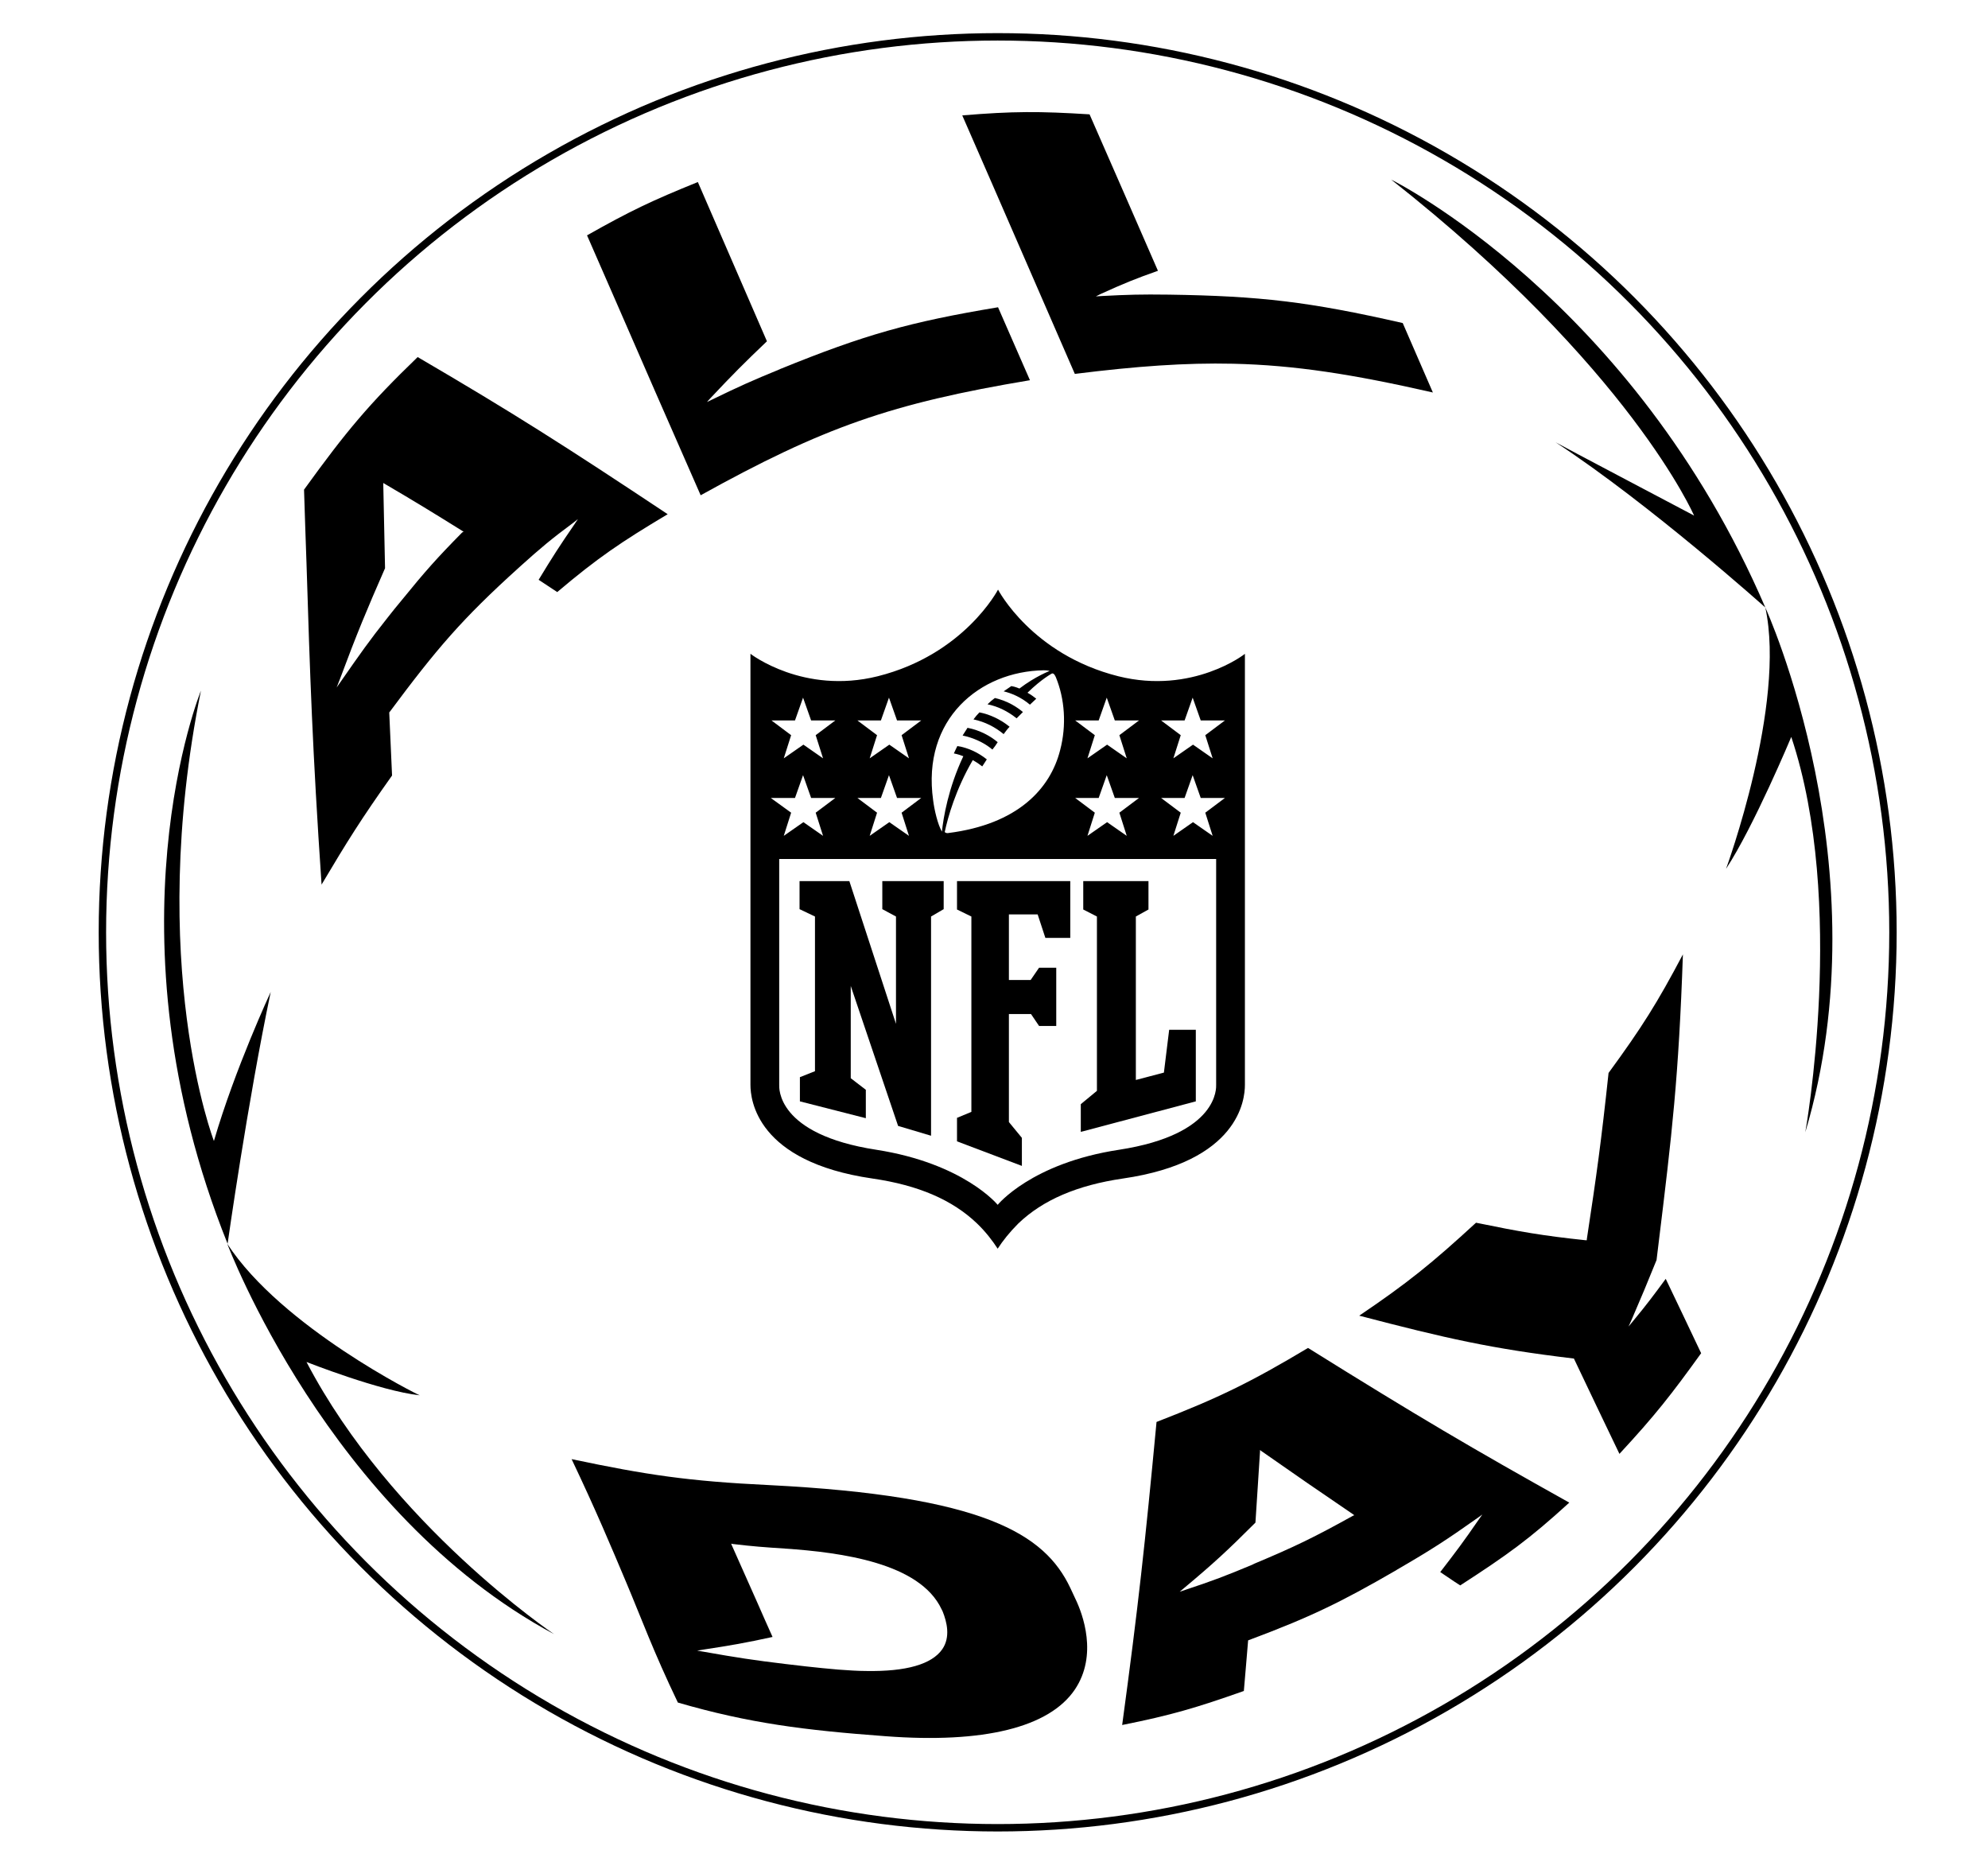 <?xml version="1.0" encoding="utf-8"?>
<!-- Generator: Adobe Illustrator 24.3.0, SVG Export Plug-In . SVG Version: 6.00 Build 0)  -->
<svg version="1.1" id="design" xmlns="http://www.w3.org/2000/svg" xmlns:xlink="http://www.w3.org/1999/xlink" x="0px" y="0px"
	 viewBox="0 0 566.9 528.5" style="enable-background:new 0 0 566.9 528.5;" xml:space="preserve">
<style type="text/css">
	.st0{fill:none;stroke:#000000;stroke-width:2.112;stroke-miterlimit:10;}
</style>
<g>
	<circle class="st0" cx="284.5" cy="265.8" r="255.3"/>
	<g>
		<g>
			<g>
				<g>
					<path d="M167.4,67.1l8,18.3c8.2,18.9,14.4,33,24.4,55.8c35-19.4,54.4-26.2,93.9-32.8l-9.1-20.8c-25.2,4.2-38,7.8-62.1,17.6
						l-0.2,0.1l0,0c-7.8,3.2-11.6,4.9-19.2,8.6l-1.5,0.7l1.1-1.2c6.3-6.7,9.5-9.9,16-16.1L199,51.9
						C185.9,57.2,179.6,60.2,167.4,67.1z"/>
					<path d="M330.2,77.2c-7.7-17.6-11.4-26.2-19.5-44.6c-14.4-0.9-21.8-0.9-36.3,0.3c13,29.7,19.1,43.9,32.1,73.7
						c17.6-2.2,31.6-3.2,45.1-2.9c17.6,0.4,34.2,3,57,8.2L400,92.1c-26.8-6.1-40.6-7.7-66.7-8.1l-0.2,0l0,0c-7.6-0.1-11.4,0-19,0.4
						l-1.6,0.1l1.4-0.7C320.5,80.8,323.7,79.5,330.2,77.2z"/>
					<path d="M153.6,165.3c2.1,1.4,3.2,2.1,5.3,3.5c11.6-9.8,18.1-14.2,31.5-22.2c-29.5-19.6-44.1-28.9-71.3-44.8
						c-13.9,13.4-20.4,21.2-32.4,37.8c0.2,7.5,0.5,14.4,0.7,20.9c1,32.1,1.7,53.4,4.3,91.7c7.3-12.3,11.3-18.7,20.1-31.1
						c-0.3-7.2-0.5-10.8-0.8-17.9l0-0.1l0.1-0.1c13.4-18,20.6-26.5,36.9-41.2l0.1-0.1c6.1-5.5,9.1-8,15.3-12.6l1.4-1.1l-1,1.5
						C159.6,155.6,157.6,158.7,153.6,165.3z M131.8,151.8c-7.1,7.2-10.5,11-17.4,19.5c-1.5,1.8-2.3,2.8-3.8,4.7
						c-5.4,6.8-7.9,10.4-13.2,18l-1.4,2l0.9-2.3c5-13.4,7.6-19.6,12.9-31.7c-0.2-9.2-0.3-13.9-0.5-23.8l0-0.5l0.5,0.3
						c8.7,5.1,13.1,7.8,22.1,13.4l0.3,0.2L131.8,151.8z"/>
				</g>
			</g>
			<g>
				<g>
					<path d="M306.5,481.7c6.6-9.8,2.3-21.5,0.1-26l-1.4-3c-7.3-15.4-24.7-26.2-85.9-29.3c-23-1.1-34.9-2.9-56.3-7.4
						c6.9,14.5,11.3,25,15.6,35.2c4.3,10.2,7.7,19.6,14.7,34.2c20.3,5.9,36.2,7.9,59.3,9.6C280.5,497.1,299.2,492.5,306.5,481.7z
						 M268.7,470.2c-3,4.3-10.3,6.4-21.7,6.2c-2.5,0-5.2-0.2-8-0.4c-3.6-0.3-5.3-0.5-9.1-0.9c-2.4-0.3-3.6-0.4-6-0.7
						c-9.1-1.1-13.7-1.8-23.3-3.5l-1.8-0.3l1.8-0.3c7.9-1.2,11.9-1.9,19.7-3.6c-1.7-3.7-3-6.8-4.3-9.7c-2.3-5.2-4.3-9.7-7.3-16.4
						l-0.2-0.5l0.5,0.1c5.9,0.7,8.8,0.9,14.8,1.3c16.2,1.1,38.5,4.1,44.7,17.3l0.3,0.6C270,462.4,271.1,466.7,268.7,470.2z"/>
					<path d="M452.5,353.3l0,0.3l-0.3,0c-12.3-1.3-18.6-2.4-31.3-5c-12.5,11.5-19.4,17.1-33.3,26.5c24.9,6.5,37.6,9.4,61,12.2l0.2,0
						l0.1,0.2c5.1,10.7,7.7,16.2,12.9,27c10.2-11,14.8-16.9,23.3-28.7c-4.1-8.7-6.2-13-10.1-21.2c-3.6,4.9-5.4,7.3-9.2,11.9
						l-1.4,1.7l0.9-2c2.9-6.7,4.3-10.1,7.1-17l0,0l0-0.1l0.5-4.1c3.9-31.8,5.8-47.9,7-82.9c-7.4,14-11.7,20.8-21.2,33.8
						C456.6,325.5,455.3,334.9,452.5,353.3z"/>
					<path d="M410.7,448.2c1.6,1.1,2.7,1.8,4,2.7l1.7,1.1c13.6-8.8,19.7-13.2,31.1-23.6c-28.1-15.7-42.9-24.4-74.5-44.1
						c-16.4,9.8-25.4,14.2-43.2,21.1c-3.3,35-5.2,52.5-9.8,86.4c14-2.8,21.1-4.9,34.7-9.7c0.5-5.6,0.7-8.4,1.2-14.2l0-0.2l0.2-0.1
						c17.4-6.5,26.1-10.7,42-19.9l0,0l0.3-0.2c9.5-5.5,14-8.4,22.9-14.7l1.4-1l-1,1.4C417.3,439.6,415.1,442.5,410.7,448.2z
						 M385.9,432.1c-11,6.1-16.5,8.8-28.2,13.7l-0.6,0.3l0,0c-7.4,3.1-11.3,4.6-19.2,7.2l-1.5,0.5l1.2-1
						c8.5-7.1,12.5-10.8,20.4-18.7c0.5-8,0.8-12,1.3-20.2l0-0.5l0.4,0.3c10.3,7.2,15.5,10.8,26.1,18l0.4,0.3L385.9,432.1z"/>
				</g>
			</g>
		</g>
		<g>
			<path d="M57.3,196.9c0,0-28.1,68.8,7.6,157.7c0,0,5.7-40.4,12.3-71.8c0,0-10.2,21.9-16.2,42.5C61,325.3,41.6,275,57.3,196.9z"/>
			<path d="M64.8,354.6C64.8,354.6,64.8,354.6,64.8,354.6c0.1,0.2,28.8,76.7,93.2,111.3c0,0-46.3-31.1-70.6-77.6
				c0,0,21,8.3,32.3,9.5C119.6,397.9,80.3,378.4,64.8,354.6z"/>
		</g>
		<g>
			<path d="M396.7,51.2c0,0,68.9,34.1,106.7,122c0,0-32.8-29.4-59.8-47.1c0.4,0.3,40.1,21.2,39.5,20.9C483,146.9,465,105,396.7,51.2
				z"/>
			<path d="M503.4,173.2C503.4,173.2,503.4,173.2,503.4,173.2c0.1,0.2,33.9,74.3,11.4,149.6c0,0,11.8-65.5-4-112.7
				c0,0-10.7,25.6-18.6,37.6C492.2,247.7,509.4,200.9,503.4,173.2z"/>
		</g>
	</g>
</g>
<g>
	<path d="M291.7,203c-1.7-1.4-4.2-3.1-8-4c-0.7,0.5-1.4,1.1-2.1,1.8c3,0.6,5.8,2,8.3,4C290.5,204.2,291.1,203.6,291.7,203"/>
	<path d="M284.5,211.6c-2-1.7-5-3.4-8.6-4.1c-0.5,0.8-1.4,2.2-1.4,2.2c2.9,0.6,6,1.9,8.5,4C283.5,213.1,284,212.4,284.5,211.6"/>
	<path d="M287.9,207.2c-2.8-2.3-6-3.6-8.6-4.1c-0.6,0.6-1.2,1.3-1.7,2c3.3,0.7,6.2,2.2,8.6,4.2C286.8,208.5,287.3,207.8,287.9,207.2
		"/>
	<path d="M318.9,192.8c-24.7-6.2-34.3-24.7-34.3-24.7s-9.6,18.5-34.3,24.7c-21.2,5.3-36.3-6.4-36.3-6.4v122.9
		c0,4.2,1.7,21.9,34.8,26.7c13.1,1.9,22.8,6.1,29.8,12.8c2.5,2.4,4.4,4.9,5.9,7.2c1.5-2.3,3.4-4.7,5.9-7.2
		c7-6.7,16.8-10.9,29.8-12.8c33.1-4.8,34.8-22.5,34.8-26.7V186.4C355.1,186.4,340.1,198.1,318.9,192.8 M313.3,205.4l2.3-6.5l2.3,6.5
		h6.9l-5.6,4.2l2.1,6.6l-5.6-3.9l-5.6,3.9l2.1-6.6l-5.6-4.2H313.3z M313.3,227.5l2.3-6.5l2.3,6.5h6.9l-5.6,4.2l2.1,6.6l-5.6-3.9
		l-5.6,3.9l2.1-6.6l-5.6-4.2H313.3z M297.6,191.1c1.2,0,1.7,0.2,1.7,0.2s-4,1.5-8.6,5c0,0-1.1-0.5-2.3-0.7c-0.7,0.5-1.5,1-2.2,1.5
		c2.1,0.5,4.9,1.6,7.5,3.8c0.6-0.6,1.2-1.1,1.8-1.7c-0.6-0.5-1.6-1.2-2.5-1.7c4.1-4,7-5.5,7-5.5c0.6-0.1,0.9,0.7,1.1,1.1
		c2.5,6.1,3.1,13.6,1.2,20.8c-2.8,11-12.1,21.1-31.9,23.6c-0.4,0.1-0.9-0.1-1-0.3c0.9-4.2,3.1-12.1,8-20.5c0.9,0.5,1.8,1.1,2.7,1.8
		c0.3-0.5,0.7-1.1,1.3-2c-2.4-1.9-5.2-3.3-8.4-3.8c0,0-0.6,1.2-1,2.1c0,0,1.2,0.2,2.7,0.8c-4.3,9.1-5.7,17.6-6.1,21.5
		c-1.2-2-2.2-6.4-2.5-8.9C262.8,204.9,279.5,191.4,297.6,191.1 M251.2,205.4l2.3-6.5l2.3,6.5h6.9l-5.6,4.2l2.1,6.6l-5.6-3.9
		l-5.6,3.9l2.1-6.6l-5.6-4.2H251.2z M251.2,227.5l2.3-6.5l2.3,6.5h6.9l-5.6,4.2l2.1,6.6l-5.6-3.9l-5.6,3.9l2.1-6.6l-5.6-4.2H251.2z
		 M226.7,205.4l2.3-6.5l2.3,6.5h6.9l-5.6,4.2l2.1,6.6l-5.6-3.9l-5.6,3.9l2.1-6.6l-5.6-4.2H226.7z M219.8,227.5h6.9l2.3-6.5l2.3,6.5
		h6.9l-5.6,4.2l2.1,6.6l-5.6-3.9l-5.6,3.9l2.1-6.6L219.8,227.5z M319.1,327.8c-25,3.8-34.6,15.7-34.6,15.7s-9.6-11.8-34.6-15.7
		c-28.6-4.4-27.7-17.8-27.7-18.5v-64.4h124.6v64.4C346.8,309.9,347.7,323.4,319.1,327.8 M337.8,205.4l2.3-6.5l2.3,6.5h6.9l-5.6,4.2
		l2.1,6.6l-5.6-3.9l-5.6,3.9l2.1-6.6l-5.6-4.2H337.8z M337.8,227.5l2.3-6.5l2.3,6.5h6.9l-5.6,4.2l2.1,6.6l-5.6-3.9l-5.6,3.9l2.1-6.6
		l-5.6-4.2H337.8z"/>
	<polygon points="251.6,259.2 255.5,261.3 255.5,291.9 242.2,251.2 228,251.2 228,259.2 232.4,261.3 232.4,305.4 228.1,307.1
		228.1,314 246.9,318.8 246.9,310.7 242.6,307.4 242.6,281.1 256.1,321 265.5,323.8 265.5,261.3 269.1,259.2 269.1,251.2
		251.6,251.2 	"/>
	<polygon points="272.9,259.3 277,261.3 277,317 272.9,318.7 272.9,325.4 291.4,332.4 291.4,324.4 287.7,319.9 287.7,289.1
		294,289.1 296.3,292.5 301.2,292.5 301.2,275.9 296.3,275.9 293.9,279.4 287.7,279.4 287.7,260.7 295.9,260.7 298.1,267.4
		305.2,267.4 305.2,251.2 272.9,251.2 	"/>
	<polygon points="331.9,305.8 323.9,307.9 323.9,261.3 327.5,259.3 327.5,251.2 308.9,251.2 308.9,259.3 312.8,261.3 312.8,311
		308.2,314.8 308.2,322.7 341,314 341,293.6 333.4,293.6 	"/>
</g>
</svg>
